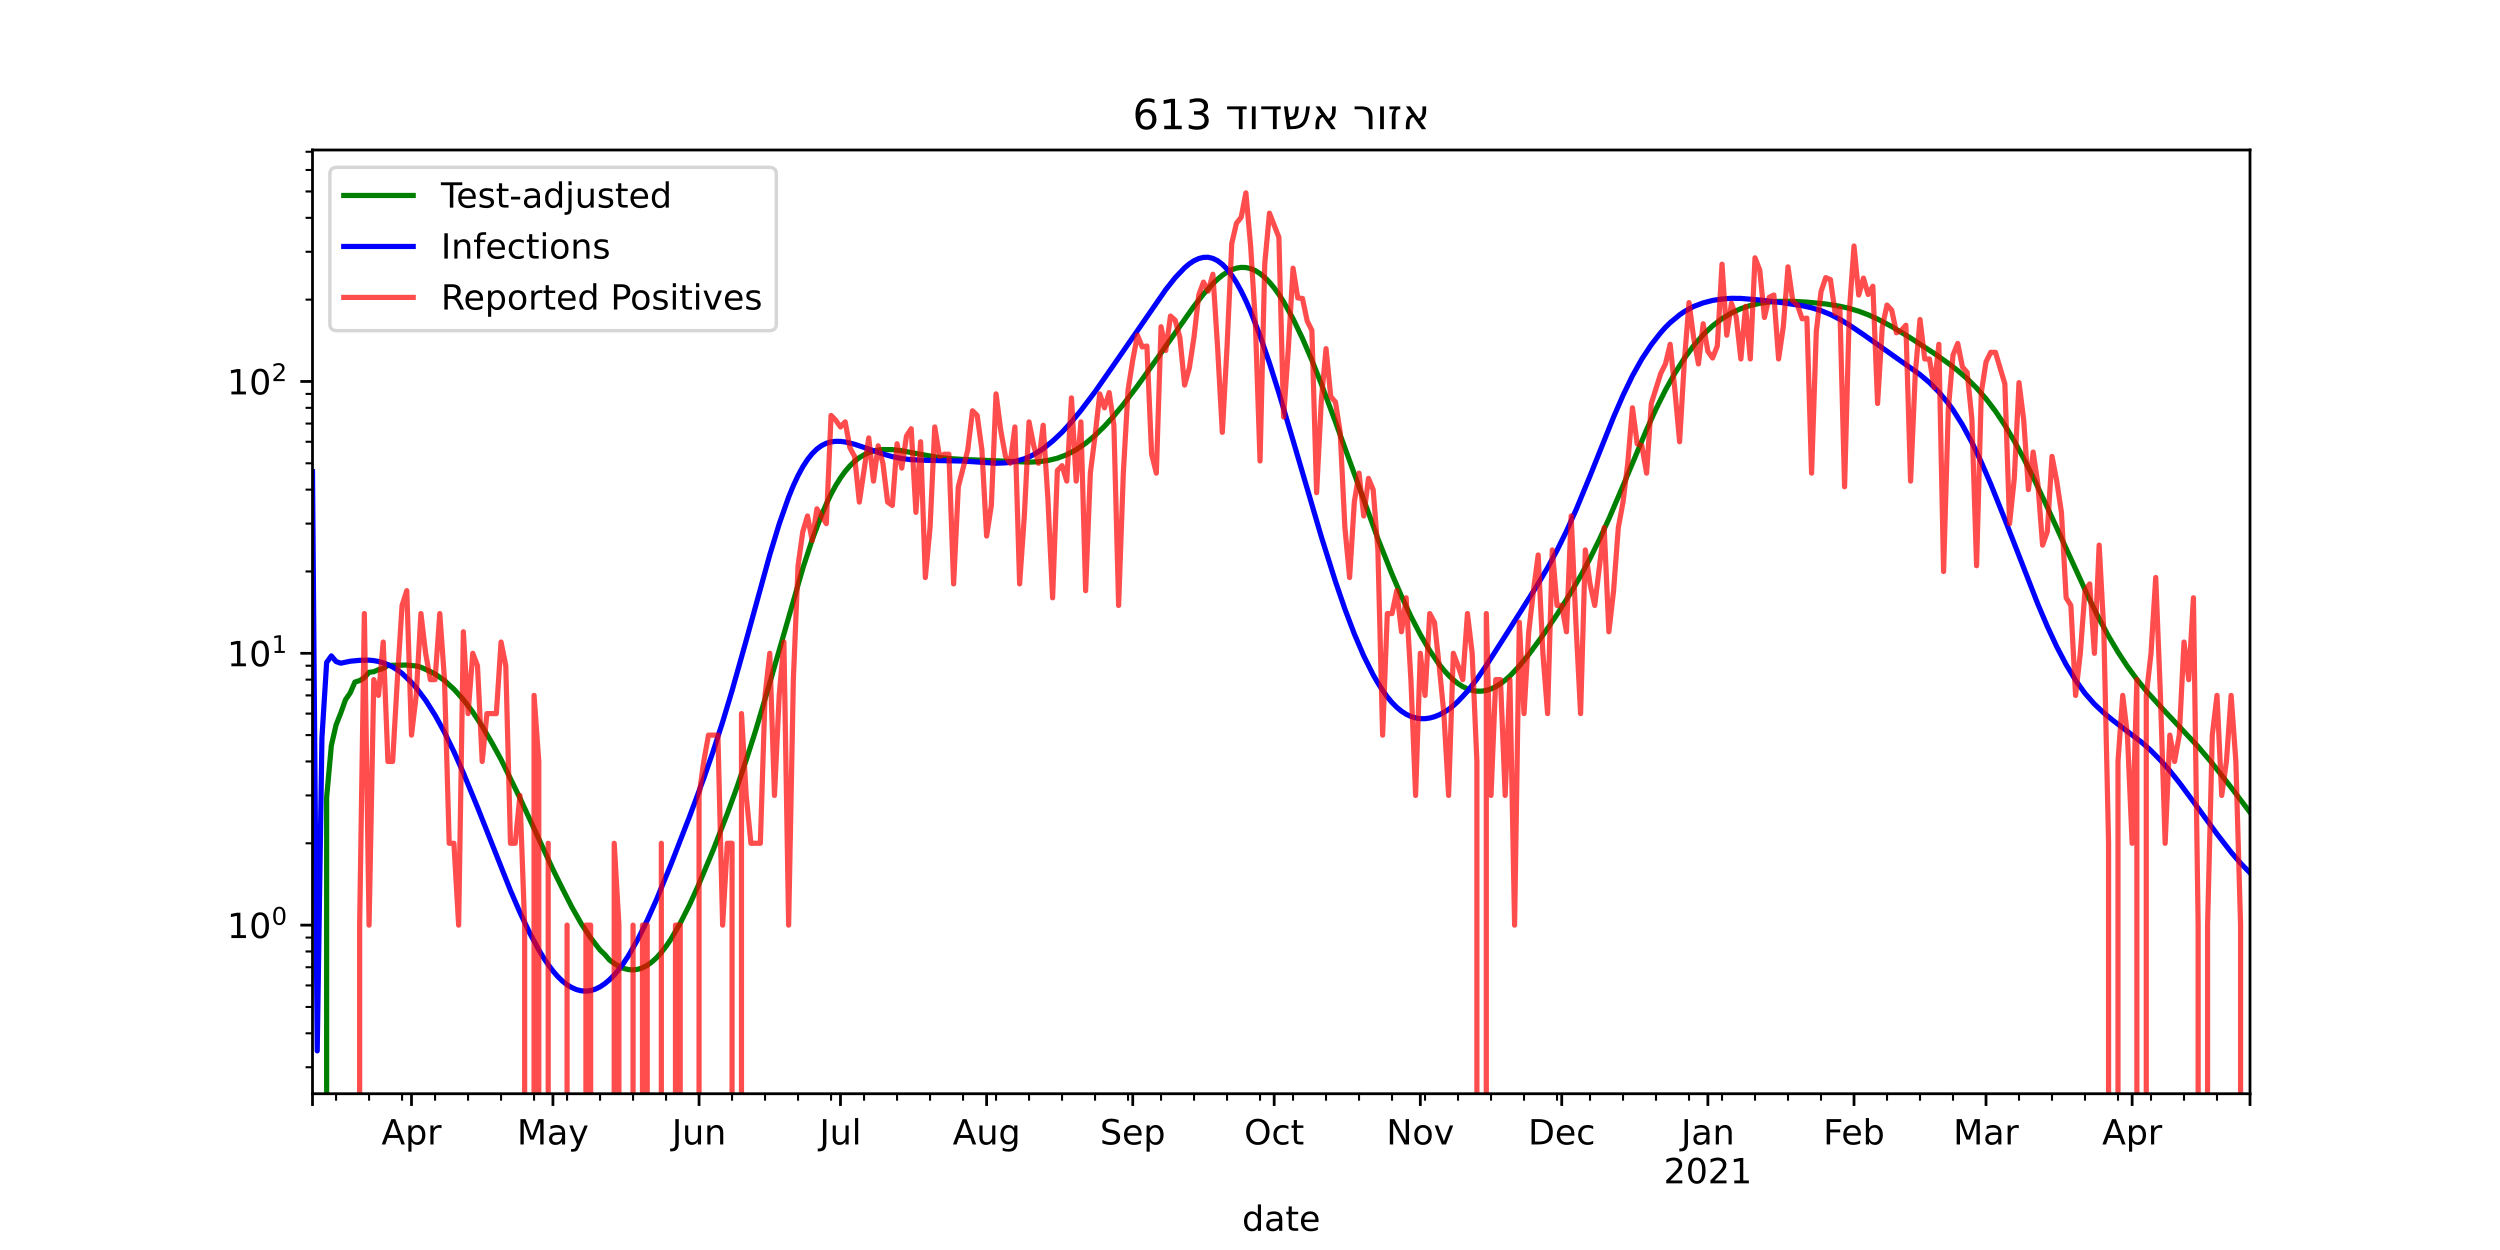 <?xml version="1.0" encoding="utf-8" standalone="no"?>
<!DOCTYPE svg PUBLIC "-//W3C//DTD SVG 1.1//EN"
  "http://www.w3.org/Graphics/SVG/1.1/DTD/svg11.dtd">
<!-- Created with matplotlib (https://matplotlib.org/) -->
<svg height="360pt" version="1.1" viewBox="0 0 720 360" width="720pt" xmlns="http://www.w3.org/2000/svg" xmlns:xlink="http://www.w3.org/1999/xlink">
 <defs>
  <style type="text/css">*{stroke-linecap:butt;stroke-linejoin:round;}</style>
 </defs>
 <g id="figure_1">
  <g id="patch_1">
   <path d="M 0 360 
L 720 360 
L 720 0 
L 0 0 
z
" style="fill:#ffffff;"/>
  </g>
  <g id="axes_1">
   <g id="patch_2">
    <path d="M 90 315 
L 648 315 
L 648 43.2 
L 90 43.2 
z
" style="fill:#ffffff;"/>
   </g>
   <g id="matplotlib.axis_1">
    <g id="xtick_1">
     <g id="line2d_1">
      <defs>
       <path d="M 0 0 
L 0 3.5 
" id="mca9e27d159" style="stroke:#000000;stroke-width:0.8;"/>
      </defs>
      <g>
       <use style="stroke:#000000;stroke-width:0.8;" x="90" xlink:href="#mca9e27d159" y="315"/>
      </g>
     </g>
    </g>
    <g id="xtick_2">
     <g id="line2d_2">
      <g>
       <use style="stroke:#000000;stroke-width:0.8;" x="118.511" xlink:href="#mca9e27d159" y="315"/>
      </g>
     </g>
     <g id="text_1">
      <!-- Apr -->
      <g transform="translate(109.861 329.598)scale(0.1 -0.1)">
       <defs>
        <path d="M 34.188 63.188 
L 20.797 26.906 
L 47.609 26.906 
z
M 28.609 72.906 
L 39.797 72.906 
L 67.578 0 
L 57.328 0 
L 50.688 18.703 
L 17.828 18.703 
L 11.188 0 
L 0.781 0 
z
" id="DejaVuSans-65"/>
        <path d="M 18.109 8.203 
L 18.109 -20.797 
L 9.078 -20.797 
L 9.078 54.688 
L 18.109 54.688 
L 18.109 46.391 
Q 20.953 51.266 25.266 53.625 
Q 29.594 56 35.594 56 
Q 45.562 56 51.781 48.094 
Q 58.016 40.188 58.016 27.297 
Q 58.016 14.406 51.781 6.484 
Q 45.562 -1.422 35.594 -1.422 
Q 29.594 -1.422 25.266 0.953 
Q 20.953 3.328 18.109 8.203 
z
M 48.688 27.297 
Q 48.688 37.203 44.609 42.844 
Q 40.531 48.484 33.406 48.484 
Q 26.266 48.484 22.188 42.844 
Q 18.109 37.203 18.109 27.297 
Q 18.109 17.391 22.188 11.75 
Q 26.266 6.109 33.406 6.109 
Q 40.531 6.109 44.609 11.75 
Q 48.688 17.391 48.688 27.297 
z
" id="DejaVuSans-112"/>
        <path d="M 41.109 46.297 
Q 39.594 47.172 37.812 47.578 
Q 36.031 48 33.891 48 
Q 26.266 48 22.188 43.047 
Q 18.109 38.094 18.109 28.812 
L 18.109 0 
L 9.078 0 
L 9.078 54.688 
L 18.109 54.688 
L 18.109 46.188 
Q 20.953 51.172 25.484 53.578 
Q 30.031 56 36.531 56 
Q 37.453 56 38.578 55.875 
Q 39.703 55.766 41.062 55.516 
z
" id="DejaVuSans-114"/>
       </defs>
       <use xlink:href="#DejaVuSans-65"/>
       <use x="68.408" xlink:href="#DejaVuSans-112"/>
       <use x="131.885" xlink:href="#DejaVuSans-114"/>
      </g>
     </g>
    </g>
    <g id="xtick_3">
     <g id="line2d_3">
      <g>
       <use style="stroke:#000000;stroke-width:0.8;" x="159.241" xlink:href="#mca9e27d159" y="315"/>
      </g>
     </g>
     <g id="text_2">
      <!-- May -->
      <g transform="translate(148.903 329.598)scale(0.1 -0.1)">
       <defs>
        <path d="M 9.812 72.906 
L 24.516 72.906 
L 43.109 23.297 
L 61.812 72.906 
L 76.516 72.906 
L 76.516 0 
L 66.891 0 
L 66.891 64.016 
L 48.094 14.016 
L 38.188 14.016 
L 19.391 64.016 
L 19.391 0 
L 9.812 0 
z
" id="DejaVuSans-77"/>
        <path d="M 34.281 27.484 
Q 23.391 27.484 19.188 25 
Q 14.984 22.516 14.984 16.5 
Q 14.984 11.719 18.141 8.906 
Q 21.297 6.109 26.703 6.109 
Q 34.188 6.109 38.703 11.406 
Q 43.219 16.703 43.219 25.484 
L 43.219 27.484 
z
M 52.203 31.203 
L 52.203 0 
L 43.219 0 
L 43.219 8.297 
Q 40.141 3.328 35.547 0.953 
Q 30.953 -1.422 24.312 -1.422 
Q 15.922 -1.422 10.953 3.297 
Q 6 8.016 6 15.922 
Q 6 25.141 12.172 29.828 
Q 18.359 34.516 30.609 34.516 
L 43.219 34.516 
L 43.219 35.406 
Q 43.219 41.609 39.141 45 
Q 35.062 48.391 27.688 48.391 
Q 23 48.391 18.547 47.266 
Q 14.109 46.141 10.016 43.891 
L 10.016 52.203 
Q 14.938 54.109 19.578 55.047 
Q 24.219 56 28.609 56 
Q 40.484 56 46.344 49.844 
Q 52.203 43.703 52.203 31.203 
z
" id="DejaVuSans-97"/>
        <path d="M 32.172 -5.078 
Q 28.375 -14.844 24.75 -17.812 
Q 21.141 -20.797 15.094 -20.797 
L 7.906 -20.797 
L 7.906 -13.281 
L 13.188 -13.281 
Q 16.891 -13.281 18.938 -11.516 
Q 21 -9.766 23.484 -3.219 
L 25.094 0.875 
L 2.984 54.688 
L 12.5 54.688 
L 29.594 11.922 
L 46.688 54.688 
L 56.203 54.688 
z
" id="DejaVuSans-121"/>
       </defs>
       <use xlink:href="#DejaVuSans-77"/>
       <use x="86.279" xlink:href="#DejaVuSans-97"/>
       <use x="147.559" xlink:href="#DejaVuSans-121"/>
      </g>
     </g>
    </g>
    <g id="xtick_4">
     <g id="line2d_4">
      <g>
       <use style="stroke:#000000;stroke-width:0.8;" x="201.328" xlink:href="#mca9e27d159" y="315"/>
      </g>
     </g>
     <g id="text_3">
      <!-- Jun -->
      <g transform="translate(193.516 329.598)scale(0.1 -0.1)">
       <defs>
        <path d="M 9.812 72.906 
L 19.672 72.906 
L 19.672 5.078 
Q 19.672 -8.109 14.672 -14.062 
Q 9.672 -20.016 -1.422 -20.016 
L -5.172 -20.016 
L -5.172 -11.719 
L -2.094 -11.719 
Q 4.438 -11.719 7.125 -8.047 
Q 9.812 -4.391 9.812 5.078 
z
" id="DejaVuSans-74"/>
        <path d="M 8.5 21.578 
L 8.5 54.688 
L 17.484 54.688 
L 17.484 21.922 
Q 17.484 14.156 20.5 10.266 
Q 23.531 6.391 29.594 6.391 
Q 36.859 6.391 41.078 11.031 
Q 45.312 15.672 45.312 23.688 
L 45.312 54.688 
L 54.297 54.688 
L 54.297 0 
L 45.312 0 
L 45.312 8.406 
Q 42.047 3.422 37.719 1 
Q 33.406 -1.422 27.688 -1.422 
Q 18.266 -1.422 13.375 4.438 
Q 8.5 10.297 8.5 21.578 
z
M 31.109 56 
z
" id="DejaVuSans-117"/>
        <path d="M 54.891 33.016 
L 54.891 0 
L 45.906 0 
L 45.906 32.719 
Q 45.906 40.484 42.875 44.328 
Q 39.844 48.188 33.797 48.188 
Q 26.516 48.188 22.312 43.547 
Q 18.109 38.922 18.109 30.906 
L 18.109 0 
L 9.078 0 
L 9.078 54.688 
L 18.109 54.688 
L 18.109 46.188 
Q 21.344 51.125 25.703 53.562 
Q 30.078 56 35.797 56 
Q 45.219 56 50.047 50.172 
Q 54.891 44.344 54.891 33.016 
z
" id="DejaVuSans-110"/>
       </defs>
       <use xlink:href="#DejaVuSans-74"/>
       <use x="29.492" xlink:href="#DejaVuSans-117"/>
       <use x="92.871" xlink:href="#DejaVuSans-110"/>
      </g>
     </g>
    </g>
    <g id="xtick_5">
     <g id="line2d_5">
      <g>
       <use style="stroke:#000000;stroke-width:0.8;" x="242.058" xlink:href="#mca9e27d159" y="315"/>
      </g>
     </g>
     <g id="text_4">
      <!-- Jul -->
      <g transform="translate(236.026 329.598)scale(0.1 -0.1)">
       <defs>
        <path d="M 9.422 75.984 
L 18.406 75.984 
L 18.406 0 
L 9.422 0 
z
" id="DejaVuSans-108"/>
       </defs>
       <use xlink:href="#DejaVuSans-74"/>
       <use x="29.492" xlink:href="#DejaVuSans-117"/>
       <use x="92.871" xlink:href="#DejaVuSans-108"/>
      </g>
     </g>
    </g>
    <g id="xtick_6">
     <g id="line2d_6">
      <g>
       <use style="stroke:#000000;stroke-width:0.8;" x="284.146" xlink:href="#mca9e27d159" y="315"/>
      </g>
     </g>
     <g id="text_5">
      <!-- Aug -->
      <g transform="translate(274.383 329.598)scale(0.1 -0.1)">
       <defs>
        <path d="M 45.406 27.984 
Q 45.406 37.75 41.375 43.109 
Q 37.359 48.484 30.078 48.484 
Q 22.859 48.484 18.828 43.109 
Q 14.797 37.75 14.797 27.984 
Q 14.797 18.266 18.828 12.891 
Q 22.859 7.516 30.078 7.516 
Q 37.359 7.516 41.375 12.891 
Q 45.406 18.266 45.406 27.984 
z
M 54.391 6.781 
Q 54.391 -7.172 48.188 -13.984 
Q 42 -20.797 29.203 -20.797 
Q 24.469 -20.797 20.266 -20.094 
Q 16.062 -19.391 12.109 -17.922 
L 12.109 -9.188 
Q 16.062 -11.328 19.922 -12.344 
Q 23.781 -13.375 27.781 -13.375 
Q 36.625 -13.375 41.016 -8.766 
Q 45.406 -4.156 45.406 5.172 
L 45.406 9.625 
Q 42.625 4.781 38.281 2.391 
Q 33.938 0 27.875 0 
Q 17.828 0 11.672 7.656 
Q 5.516 15.328 5.516 27.984 
Q 5.516 40.672 11.672 48.328 
Q 17.828 56 27.875 56 
Q 33.938 56 38.281 53.609 
Q 42.625 51.219 45.406 46.391 
L 45.406 54.688 
L 54.391 54.688 
z
" id="DejaVuSans-103"/>
       </defs>
       <use xlink:href="#DejaVuSans-65"/>
       <use x="68.408" xlink:href="#DejaVuSans-117"/>
       <use x="131.787" xlink:href="#DejaVuSans-103"/>
      </g>
     </g>
    </g>
    <g id="xtick_7">
     <g id="line2d_7">
      <g>
       <use style="stroke:#000000;stroke-width:0.8;" x="326.234" xlink:href="#mca9e27d159" y="315"/>
      </g>
     </g>
     <g id="text_6">
      <!-- Sep -->
      <g transform="translate(316.809 329.598)scale(0.1 -0.1)">
       <defs>
        <path d="M 53.516 70.516 
L 53.516 60.891 
Q 47.906 63.578 42.922 64.891 
Q 37.938 66.219 33.297 66.219 
Q 25.25 66.219 20.875 63.094 
Q 16.5 59.969 16.5 54.203 
Q 16.5 49.359 19.406 46.891 
Q 22.312 44.438 30.422 42.922 
L 36.375 41.703 
Q 47.406 39.594 52.656 34.297 
Q 57.906 29 57.906 20.125 
Q 57.906 9.516 50.797 4.047 
Q 43.703 -1.422 29.984 -1.422 
Q 24.812 -1.422 18.969 -0.25 
Q 13.141 0.922 6.891 3.219 
L 6.891 13.375 
Q 12.891 10.016 18.656 8.297 
Q 24.422 6.594 29.984 6.594 
Q 38.422 6.594 43.016 9.906 
Q 47.609 13.234 47.609 19.391 
Q 47.609 24.75 44.312 27.781 
Q 41.016 30.812 33.5 32.328 
L 27.484 33.5 
Q 16.453 35.688 11.516 40.375 
Q 6.594 45.062 6.594 53.422 
Q 6.594 63.094 13.406 68.656 
Q 20.219 74.219 32.172 74.219 
Q 37.312 74.219 42.625 73.281 
Q 47.953 72.359 53.516 70.516 
z
" id="DejaVuSans-83"/>
        <path d="M 56.203 29.594 
L 56.203 25.203 
L 14.891 25.203 
Q 15.484 15.922 20.484 11.062 
Q 25.484 6.203 34.422 6.203 
Q 39.594 6.203 44.453 7.469 
Q 49.312 8.734 54.109 11.281 
L 54.109 2.781 
Q 49.266 0.734 44.188 -0.344 
Q 39.109 -1.422 33.891 -1.422 
Q 20.797 -1.422 13.156 6.188 
Q 5.516 13.812 5.516 26.812 
Q 5.516 40.234 12.766 48.109 
Q 20.016 56 32.328 56 
Q 43.359 56 49.781 48.891 
Q 56.203 41.797 56.203 29.594 
z
M 47.219 32.234 
Q 47.125 39.594 43.094 43.984 
Q 39.062 48.391 32.422 48.391 
Q 24.906 48.391 20.391 44.141 
Q 15.875 39.891 15.188 32.172 
z
" id="DejaVuSans-101"/>
       </defs>
       <use xlink:href="#DejaVuSans-83"/>
       <use x="63.477" xlink:href="#DejaVuSans-101"/>
       <use x="125" xlink:href="#DejaVuSans-112"/>
      </g>
     </g>
    </g>
    <g id="xtick_8">
     <g id="line2d_8">
      <g>
       <use style="stroke:#000000;stroke-width:0.8;" x="366.964" xlink:href="#mca9e27d159" y="315"/>
      </g>
     </g>
     <g id="text_7">
      <!-- Oct -->
      <g transform="translate(358.318 329.598)scale(0.1 -0.1)">
       <defs>
        <path d="M 39.406 66.219 
Q 28.656 66.219 22.328 58.203 
Q 16.016 50.203 16.016 36.375 
Q 16.016 22.609 22.328 14.594 
Q 28.656 6.594 39.406 6.594 
Q 50.141 6.594 56.422 14.594 
Q 62.703 22.609 62.703 36.375 
Q 62.703 50.203 56.422 58.203 
Q 50.141 66.219 39.406 66.219 
z
M 39.406 74.219 
Q 54.734 74.219 63.906 63.938 
Q 73.094 53.656 73.094 36.375 
Q 73.094 19.141 63.906 8.859 
Q 54.734 -1.422 39.406 -1.422 
Q 24.031 -1.422 14.812 8.828 
Q 5.609 19.094 5.609 36.375 
Q 5.609 53.656 14.812 63.938 
Q 24.031 74.219 39.406 74.219 
z
" id="DejaVuSans-79"/>
        <path d="M 48.781 52.594 
L 48.781 44.188 
Q 44.969 46.297 41.141 47.344 
Q 37.312 48.391 33.406 48.391 
Q 24.656 48.391 19.812 42.844 
Q 14.984 37.312 14.984 27.297 
Q 14.984 17.281 19.812 11.734 
Q 24.656 6.203 33.406 6.203 
Q 37.312 6.203 41.141 7.25 
Q 44.969 8.297 48.781 10.406 
L 48.781 2.094 
Q 45.016 0.344 40.984 -0.531 
Q 36.969 -1.422 32.422 -1.422 
Q 20.062 -1.422 12.781 6.344 
Q 5.516 14.109 5.516 27.297 
Q 5.516 40.672 12.859 48.328 
Q 20.219 56 33.016 56 
Q 37.156 56 41.109 55.141 
Q 45.062 54.297 48.781 52.594 
z
" id="DejaVuSans-99"/>
        <path d="M 18.312 70.219 
L 18.312 54.688 
L 36.812 54.688 
L 36.812 47.703 
L 18.312 47.703 
L 18.312 18.016 
Q 18.312 11.328 20.141 9.422 
Q 21.969 7.516 27.594 7.516 
L 36.812 7.516 
L 36.812 0 
L 27.594 0 
Q 17.188 0 13.234 3.875 
Q 9.281 7.766 9.281 18.016 
L 9.281 47.703 
L 2.688 47.703 
L 2.688 54.688 
L 9.281 54.688 
L 9.281 70.219 
z
" id="DejaVuSans-116"/>
       </defs>
       <use xlink:href="#DejaVuSans-79"/>
       <use x="78.711" xlink:href="#DejaVuSans-99"/>
       <use x="133.691" xlink:href="#DejaVuSans-116"/>
      </g>
     </g>
    </g>
    <g id="xtick_9">
     <g id="line2d_9">
      <g>
       <use style="stroke:#000000;stroke-width:0.8;" x="409.051" xlink:href="#mca9e27d159" y="315"/>
      </g>
     </g>
     <g id="text_8">
      <!-- Nov -->
      <g transform="translate(399.292 329.598)scale(0.1 -0.1)">
       <defs>
        <path d="M 9.812 72.906 
L 23.094 72.906 
L 55.422 11.922 
L 55.422 72.906 
L 64.984 72.906 
L 64.984 0 
L 51.703 0 
L 19.391 60.984 
L 19.391 0 
L 9.812 0 
z
" id="DejaVuSans-78"/>
        <path d="M 30.609 48.391 
Q 23.391 48.391 19.188 42.75 
Q 14.984 37.109 14.984 27.297 
Q 14.984 17.484 19.156 11.844 
Q 23.344 6.203 30.609 6.203 
Q 37.797 6.203 41.984 11.859 
Q 46.188 17.531 46.188 27.297 
Q 46.188 37.016 41.984 42.703 
Q 37.797 48.391 30.609 48.391 
z
M 30.609 56 
Q 42.328 56 49.016 48.375 
Q 55.719 40.766 55.719 27.297 
Q 55.719 13.875 49.016 6.219 
Q 42.328 -1.422 30.609 -1.422 
Q 18.844 -1.422 12.172 6.219 
Q 5.516 13.875 5.516 27.297 
Q 5.516 40.766 12.172 48.375 
Q 18.844 56 30.609 56 
z
" id="DejaVuSans-111"/>
        <path d="M 2.984 54.688 
L 12.5 54.688 
L 29.594 8.797 
L 46.688 54.688 
L 56.203 54.688 
L 35.688 0 
L 23.484 0 
z
" id="DejaVuSans-118"/>
       </defs>
       <use xlink:href="#DejaVuSans-78"/>
       <use x="74.805" xlink:href="#DejaVuSans-111"/>
       <use x="135.986" xlink:href="#DejaVuSans-118"/>
      </g>
     </g>
    </g>
    <g id="xtick_10">
     <g id="line2d_10">
      <g>
       <use style="stroke:#000000;stroke-width:0.8;" x="449.781" xlink:href="#mca9e27d159" y="315"/>
      </g>
     </g>
     <g id="text_9">
      <!-- Dec -->
      <g transform="translate(440.105 329.598)scale(0.1 -0.1)">
       <defs>
        <path d="M 19.672 64.797 
L 19.672 8.109 
L 31.594 8.109 
Q 46.688 8.109 53.688 14.938 
Q 60.688 21.781 60.688 36.531 
Q 60.688 51.172 53.688 57.984 
Q 46.688 64.797 31.594 64.797 
z
M 9.812 72.906 
L 30.078 72.906 
Q 51.266 72.906 61.172 64.094 
Q 71.094 55.281 71.094 36.531 
Q 71.094 17.672 61.125 8.828 
Q 51.172 0 30.078 0 
L 9.812 0 
z
" id="DejaVuSans-68"/>
       </defs>
       <use xlink:href="#DejaVuSans-68"/>
       <use x="77.002" xlink:href="#DejaVuSans-101"/>
       <use x="138.525" xlink:href="#DejaVuSans-99"/>
      </g>
     </g>
    </g>
    <g id="xtick_11">
     <g id="line2d_11">
      <g>
       <use style="stroke:#000000;stroke-width:0.8;" x="491.869" xlink:href="#mca9e27d159" y="315"/>
      </g>
     </g>
     <g id="text_10">
      <!-- Jan -->
      <g transform="translate(484.161 329.598)scale(0.1 -0.1)">
       <use xlink:href="#DejaVuSans-74"/>
       <use x="29.492" xlink:href="#DejaVuSans-97"/>
       <use x="90.771" xlink:href="#DejaVuSans-110"/>
      </g>
      <!-- 2021 -->
      <g transform="translate(479.144 340.796)scale(0.1 -0.1)">
       <defs>
        <path d="M 19.188 8.297 
L 53.609 8.297 
L 53.609 0 
L 7.328 0 
L 7.328 8.297 
Q 12.938 14.109 22.625 23.891 
Q 32.328 33.688 34.812 36.531 
Q 39.547 41.844 41.422 45.531 
Q 43.312 49.219 43.312 52.781 
Q 43.312 58.594 39.234 62.25 
Q 35.156 65.922 28.609 65.922 
Q 23.969 65.922 18.812 64.312 
Q 13.672 62.703 7.812 59.422 
L 7.812 69.391 
Q 13.766 71.781 18.938 73 
Q 24.125 74.219 28.422 74.219 
Q 39.75 74.219 46.484 68.547 
Q 53.219 62.891 53.219 53.422 
Q 53.219 48.922 51.531 44.891 
Q 49.859 40.875 45.406 35.406 
Q 44.188 33.984 37.641 27.219 
Q 31.109 20.453 19.188 8.297 
z
" id="DejaVuSans-50"/>
        <path d="M 31.781 66.406 
Q 24.172 66.406 20.328 58.906 
Q 16.5 51.422 16.5 36.375 
Q 16.5 21.391 20.328 13.891 
Q 24.172 6.391 31.781 6.391 
Q 39.453 6.391 43.281 13.891 
Q 47.125 21.391 47.125 36.375 
Q 47.125 51.422 43.281 58.906 
Q 39.453 66.406 31.781 66.406 
z
M 31.781 74.219 
Q 44.047 74.219 50.516 64.516 
Q 56.984 54.828 56.984 36.375 
Q 56.984 17.969 50.516 8.266 
Q 44.047 -1.422 31.781 -1.422 
Q 19.531 -1.422 13.062 8.266 
Q 6.594 17.969 6.594 36.375 
Q 6.594 54.828 13.062 64.516 
Q 19.531 74.219 31.781 74.219 
z
" id="DejaVuSans-48"/>
        <path d="M 12.406 8.297 
L 28.516 8.297 
L 28.516 63.922 
L 10.984 60.406 
L 10.984 69.391 
L 28.422 72.906 
L 38.281 72.906 
L 38.281 8.297 
L 54.391 8.297 
L 54.391 0 
L 12.406 0 
z
" id="DejaVuSans-49"/>
       </defs>
       <use xlink:href="#DejaVuSans-50"/>
       <use x="63.623" xlink:href="#DejaVuSans-48"/>
       <use x="127.246" xlink:href="#DejaVuSans-50"/>
       <use x="190.869" xlink:href="#DejaVuSans-49"/>
      </g>
     </g>
    </g>
    <g id="xtick_12">
     <g id="line2d_12">
      <g>
       <use style="stroke:#000000;stroke-width:0.8;" x="533.956" xlink:href="#mca9e27d159" y="315"/>
      </g>
     </g>
     <g id="text_11">
      <!-- Feb -->
      <g transform="translate(525.105 329.598)scale(0.1 -0.1)">
       <defs>
        <path d="M 9.812 72.906 
L 51.703 72.906 
L 51.703 64.594 
L 19.672 64.594 
L 19.672 43.109 
L 48.578 43.109 
L 48.578 34.812 
L 19.672 34.812 
L 19.672 0 
L 9.812 0 
z
" id="DejaVuSans-70"/>
        <path d="M 48.688 27.297 
Q 48.688 37.203 44.609 42.844 
Q 40.531 48.484 33.406 48.484 
Q 26.266 48.484 22.188 42.844 
Q 18.109 37.203 18.109 27.297 
Q 18.109 17.391 22.188 11.75 
Q 26.266 6.109 33.406 6.109 
Q 40.531 6.109 44.609 11.75 
Q 48.688 17.391 48.688 27.297 
z
M 18.109 46.391 
Q 20.953 51.266 25.266 53.625 
Q 29.594 56 35.594 56 
Q 45.562 56 51.781 48.094 
Q 58.016 40.188 58.016 27.297 
Q 58.016 14.406 51.781 6.484 
Q 45.562 -1.422 35.594 -1.422 
Q 29.594 -1.422 25.266 0.953 
Q 20.953 3.328 18.109 8.203 
L 18.109 0 
L 9.078 0 
L 9.078 75.984 
L 18.109 75.984 
z
" id="DejaVuSans-98"/>
       </defs>
       <use xlink:href="#DejaVuSans-70"/>
       <use x="52.02" xlink:href="#DejaVuSans-101"/>
       <use x="113.543" xlink:href="#DejaVuSans-98"/>
      </g>
     </g>
    </g>
    <g id="xtick_13">
     <g id="line2d_13">
      <g>
       <use style="stroke:#000000;stroke-width:0.8;" x="571.971" xlink:href="#mca9e27d159" y="315"/>
      </g>
     </g>
     <g id="text_12">
      <!-- Mar -->
      <g transform="translate(562.537 329.598)scale(0.1 -0.1)">
       <use xlink:href="#DejaVuSans-77"/>
       <use x="86.279" xlink:href="#DejaVuSans-97"/>
       <use x="147.559" xlink:href="#DejaVuSans-114"/>
      </g>
     </g>
    </g>
    <g id="xtick_14">
     <g id="line2d_14">
      <g>
       <use style="stroke:#000000;stroke-width:0.8;" x="614.058" xlink:href="#mca9e27d159" y="315"/>
      </g>
     </g>
     <g id="text_13">
      <!-- Apr -->
      <g transform="translate(605.408 329.598)scale(0.1 -0.1)">
       <use xlink:href="#DejaVuSans-65"/>
       <use x="68.408" xlink:href="#DejaVuSans-112"/>
       <use x="131.885" xlink:href="#DejaVuSans-114"/>
      </g>
     </g>
    </g>
    <g id="xtick_15">
     <g id="line2d_15">
      <g>
       <use style="stroke:#000000;stroke-width:0.8;" x="648" xlink:href="#mca9e27d159" y="315"/>
      </g>
     </g>
    </g>
    <g id="xtick_16">
     <g id="line2d_16">
      <defs>
       <path d="M 0 0 
L 0 2 
" id="m1da4cfe527" style="stroke:#000000;stroke-width:0.6;"/>
      </defs>
      <g>
       <use style="stroke:#000000;stroke-width:0.6;" x="96.788" xlink:href="#m1da4cfe527" y="315"/>
      </g>
     </g>
    </g>
    <g id="xtick_17">
     <g id="line2d_17">
      <g>
       <use style="stroke:#000000;stroke-width:0.6;" x="106.292" xlink:href="#m1da4cfe527" y="315"/>
      </g>
     </g>
    </g>
    <g id="xtick_18">
     <g id="line2d_18">
      <g>
       <use style="stroke:#000000;stroke-width:0.6;" x="115.796" xlink:href="#m1da4cfe527" y="315"/>
      </g>
     </g>
    </g>
    <g id="xtick_19">
     <g id="line2d_19">
      <g>
       <use style="stroke:#000000;stroke-width:0.6;" x="125.299" xlink:href="#m1da4cfe527" y="315"/>
      </g>
     </g>
    </g>
    <g id="xtick_20">
     <g id="line2d_20">
      <g>
       <use style="stroke:#000000;stroke-width:0.6;" x="134.803" xlink:href="#m1da4cfe527" y="315"/>
      </g>
     </g>
    </g>
    <g id="xtick_21">
     <g id="line2d_21">
      <g>
       <use style="stroke:#000000;stroke-width:0.6;" x="144.307" xlink:href="#m1da4cfe527" y="315"/>
      </g>
     </g>
    </g>
    <g id="xtick_22">
     <g id="line2d_22">
      <g>
       <use style="stroke:#000000;stroke-width:0.6;" x="153.81" xlink:href="#m1da4cfe527" y="315"/>
      </g>
     </g>
    </g>
    <g id="xtick_23">
     <g id="line2d_23">
      <g>
       <use style="stroke:#000000;stroke-width:0.6;" x="163.314" xlink:href="#m1da4cfe527" y="315"/>
      </g>
     </g>
    </g>
    <g id="xtick_24">
     <g id="line2d_24">
      <g>
       <use style="stroke:#000000;stroke-width:0.6;" x="172.818" xlink:href="#m1da4cfe527" y="315"/>
      </g>
     </g>
    </g>
    <g id="xtick_25">
     <g id="line2d_25">
      <g>
       <use style="stroke:#000000;stroke-width:0.6;" x="182.321" xlink:href="#m1da4cfe527" y="315"/>
      </g>
     </g>
    </g>
    <g id="xtick_26">
     <g id="line2d_26">
      <g>
       <use style="stroke:#000000;stroke-width:0.6;" x="191.825" xlink:href="#m1da4cfe527" y="315"/>
      </g>
     </g>
    </g>
    <g id="xtick_27">
     <g id="line2d_27">
      <g>
       <use style="stroke:#000000;stroke-width:0.6;" x="210.832" xlink:href="#m1da4cfe527" y="315"/>
      </g>
     </g>
    </g>
    <g id="xtick_28">
     <g id="line2d_28">
      <g>
       <use style="stroke:#000000;stroke-width:0.6;" x="220.336" xlink:href="#m1da4cfe527" y="315"/>
      </g>
     </g>
    </g>
    <g id="xtick_29">
     <g id="line2d_29">
      <g>
       <use style="stroke:#000000;stroke-width:0.6;" x="229.839" xlink:href="#m1da4cfe527" y="315"/>
      </g>
     </g>
    </g>
    <g id="xtick_30">
     <g id="line2d_30">
      <g>
       <use style="stroke:#000000;stroke-width:0.6;" x="239.343" xlink:href="#m1da4cfe527" y="315"/>
      </g>
     </g>
    </g>
    <g id="xtick_31">
     <g id="line2d_31">
      <g>
       <use style="stroke:#000000;stroke-width:0.6;" x="248.847" xlink:href="#m1da4cfe527" y="315"/>
      </g>
     </g>
    </g>
    <g id="xtick_32">
     <g id="line2d_32">
      <g>
       <use style="stroke:#000000;stroke-width:0.6;" x="258.35" xlink:href="#m1da4cfe527" y="315"/>
      </g>
     </g>
    </g>
    <g id="xtick_33">
     <g id="line2d_33">
      <g>
       <use style="stroke:#000000;stroke-width:0.6;" x="267.854" xlink:href="#m1da4cfe527" y="315"/>
      </g>
     </g>
    </g>
    <g id="xtick_34">
     <g id="line2d_34">
      <g>
       <use style="stroke:#000000;stroke-width:0.6;" x="277.358" xlink:href="#m1da4cfe527" y="315"/>
      </g>
     </g>
    </g>
    <g id="xtick_35">
     <g id="line2d_35">
      <g>
       <use style="stroke:#000000;stroke-width:0.6;" x="286.861" xlink:href="#m1da4cfe527" y="315"/>
      </g>
     </g>
    </g>
    <g id="xtick_36">
     <g id="line2d_36">
      <g>
       <use style="stroke:#000000;stroke-width:0.6;" x="296.365" xlink:href="#m1da4cfe527" y="315"/>
      </g>
     </g>
    </g>
    <g id="xtick_37">
     <g id="line2d_37">
      <g>
       <use style="stroke:#000000;stroke-width:0.6;" x="305.869" xlink:href="#m1da4cfe527" y="315"/>
      </g>
     </g>
    </g>
    <g id="xtick_38">
     <g id="line2d_38">
      <g>
       <use style="stroke:#000000;stroke-width:0.6;" x="315.372" xlink:href="#m1da4cfe527" y="315"/>
      </g>
     </g>
    </g>
    <g id="xtick_39">
     <g id="line2d_39">
      <g>
       <use style="stroke:#000000;stroke-width:0.6;" x="324.876" xlink:href="#m1da4cfe527" y="315"/>
      </g>
     </g>
    </g>
    <g id="xtick_40">
     <g id="line2d_40">
      <g>
       <use style="stroke:#000000;stroke-width:0.6;" x="334.38" xlink:href="#m1da4cfe527" y="315"/>
      </g>
     </g>
    </g>
    <g id="xtick_41">
     <g id="line2d_41">
      <g>
       <use style="stroke:#000000;stroke-width:0.6;" x="343.883" xlink:href="#m1da4cfe527" y="315"/>
      </g>
     </g>
    </g>
    <g id="xtick_42">
     <g id="line2d_42">
      <g>
       <use style="stroke:#000000;stroke-width:0.6;" x="353.387" xlink:href="#m1da4cfe527" y="315"/>
      </g>
     </g>
    </g>
    <g id="xtick_43">
     <g id="line2d_43">
      <g>
       <use style="stroke:#000000;stroke-width:0.6;" x="362.891" xlink:href="#m1da4cfe527" y="315"/>
      </g>
     </g>
    </g>
    <g id="xtick_44">
     <g id="line2d_44">
      <g>
       <use style="stroke:#000000;stroke-width:0.6;" x="372.394" xlink:href="#m1da4cfe527" y="315"/>
      </g>
     </g>
    </g>
    <g id="xtick_45">
     <g id="line2d_45">
      <g>
       <use style="stroke:#000000;stroke-width:0.6;" x="381.898" xlink:href="#m1da4cfe527" y="315"/>
      </g>
     </g>
    </g>
    <g id="xtick_46">
     <g id="line2d_46">
      <g>
       <use style="stroke:#000000;stroke-width:0.6;" x="391.401" xlink:href="#m1da4cfe527" y="315"/>
      </g>
     </g>
    </g>
    <g id="xtick_47">
     <g id="line2d_47">
      <g>
       <use style="stroke:#000000;stroke-width:0.6;" x="400.905" xlink:href="#m1da4cfe527" y="315"/>
      </g>
     </g>
    </g>
    <g id="xtick_48">
     <g id="line2d_48">
      <g>
       <use style="stroke:#000000;stroke-width:0.6;" x="410.409" xlink:href="#m1da4cfe527" y="315"/>
      </g>
     </g>
    </g>
    <g id="xtick_49">
     <g id="line2d_49">
      <g>
       <use style="stroke:#000000;stroke-width:0.6;" x="419.912" xlink:href="#m1da4cfe527" y="315"/>
      </g>
     </g>
    </g>
    <g id="xtick_50">
     <g id="line2d_50">
      <g>
       <use style="stroke:#000000;stroke-width:0.6;" x="429.416" xlink:href="#m1da4cfe527" y="315"/>
      </g>
     </g>
    </g>
    <g id="xtick_51">
     <g id="line2d_51">
      <g>
       <use style="stroke:#000000;stroke-width:0.6;" x="438.92" xlink:href="#m1da4cfe527" y="315"/>
      </g>
     </g>
    </g>
    <g id="xtick_52">
     <g id="line2d_52">
      <g>
       <use style="stroke:#000000;stroke-width:0.6;" x="448.423" xlink:href="#m1da4cfe527" y="315"/>
      </g>
     </g>
    </g>
    <g id="xtick_53">
     <g id="line2d_53">
      <g>
       <use style="stroke:#000000;stroke-width:0.6;" x="457.927" xlink:href="#m1da4cfe527" y="315"/>
      </g>
     </g>
    </g>
    <g id="xtick_54">
     <g id="line2d_54">
      <g>
       <use style="stroke:#000000;stroke-width:0.6;" x="467.431" xlink:href="#m1da4cfe527" y="315"/>
      </g>
     </g>
    </g>
    <g id="xtick_55">
     <g id="line2d_55">
      <g>
       <use style="stroke:#000000;stroke-width:0.6;" x="476.934" xlink:href="#m1da4cfe527" y="315"/>
      </g>
     </g>
    </g>
    <g id="xtick_56">
     <g id="line2d_56">
      <g>
       <use style="stroke:#000000;stroke-width:0.6;" x="486.438" xlink:href="#m1da4cfe527" y="315"/>
      </g>
     </g>
    </g>
    <g id="xtick_57">
     <g id="line2d_57">
      <g>
       <use style="stroke:#000000;stroke-width:0.6;" x="495.942" xlink:href="#m1da4cfe527" y="315"/>
      </g>
     </g>
    </g>
    <g id="xtick_58">
     <g id="line2d_58">
      <g>
       <use style="stroke:#000000;stroke-width:0.6;" x="505.445" xlink:href="#m1da4cfe527" y="315"/>
      </g>
     </g>
    </g>
    <g id="xtick_59">
     <g id="line2d_59">
      <g>
       <use style="stroke:#000000;stroke-width:0.6;" x="514.949" xlink:href="#m1da4cfe527" y="315"/>
      </g>
     </g>
    </g>
    <g id="xtick_60">
     <g id="line2d_60">
      <g>
       <use style="stroke:#000000;stroke-width:0.6;" x="524.453" xlink:href="#m1da4cfe527" y="315"/>
      </g>
     </g>
    </g>
    <g id="xtick_61">
     <g id="line2d_61">
      <g>
       <use style="stroke:#000000;stroke-width:0.6;" x="543.46" xlink:href="#m1da4cfe527" y="315"/>
      </g>
     </g>
    </g>
    <g id="xtick_62">
     <g id="line2d_62">
      <g>
       <use style="stroke:#000000;stroke-width:0.6;" x="552.964" xlink:href="#m1da4cfe527" y="315"/>
      </g>
     </g>
    </g>
    <g id="xtick_63">
     <g id="line2d_63">
      <g>
       <use style="stroke:#000000;stroke-width:0.6;" x="562.467" xlink:href="#m1da4cfe527" y="315"/>
      </g>
     </g>
    </g>
    <g id="xtick_64">
     <g id="line2d_64">
      <g>
       <use style="stroke:#000000;stroke-width:0.6;" x="581.474" xlink:href="#m1da4cfe527" y="315"/>
      </g>
     </g>
    </g>
    <g id="xtick_65">
     <g id="line2d_65">
      <g>
       <use style="stroke:#000000;stroke-width:0.6;" x="590.978" xlink:href="#m1da4cfe527" y="315"/>
      </g>
     </g>
    </g>
    <g id="xtick_66">
     <g id="line2d_66">
      <g>
       <use style="stroke:#000000;stroke-width:0.6;" x="600.482" xlink:href="#m1da4cfe527" y="315"/>
      </g>
     </g>
    </g>
    <g id="xtick_67">
     <g id="line2d_67">
      <g>
       <use style="stroke:#000000;stroke-width:0.6;" x="609.985" xlink:href="#m1da4cfe527" y="315"/>
      </g>
     </g>
    </g>
    <g id="xtick_68">
     <g id="line2d_68">
      <g>
       <use style="stroke:#000000;stroke-width:0.6;" x="619.489" xlink:href="#m1da4cfe527" y="315"/>
      </g>
     </g>
    </g>
    <g id="xtick_69">
     <g id="line2d_69">
      <g>
       <use style="stroke:#000000;stroke-width:0.6;" x="628.993" xlink:href="#m1da4cfe527" y="315"/>
      </g>
     </g>
    </g>
    <g id="xtick_70">
     <g id="line2d_70">
      <g>
       <use style="stroke:#000000;stroke-width:0.6;" x="638.496" xlink:href="#m1da4cfe527" y="315"/>
      </g>
     </g>
    </g>
    <g id="text_14">
     <!-- date -->
     <g transform="translate(357.725 354.474)scale(0.1 -0.1)">
      <defs>
       <path d="M 45.406 46.391 
L 45.406 75.984 
L 54.391 75.984 
L 54.391 0 
L 45.406 0 
L 45.406 8.203 
Q 42.578 3.328 38.25 0.953 
Q 33.938 -1.422 27.875 -1.422 
Q 17.969 -1.422 11.734 6.484 
Q 5.516 14.406 5.516 27.297 
Q 5.516 40.188 11.734 48.094 
Q 17.969 56 27.875 56 
Q 33.938 56 38.25 53.625 
Q 42.578 51.266 45.406 46.391 
z
M 14.797 27.297 
Q 14.797 17.391 18.875 11.75 
Q 22.953 6.109 30.078 6.109 
Q 37.203 6.109 41.297 11.75 
Q 45.406 17.391 45.406 27.297 
Q 45.406 37.203 41.297 42.844 
Q 37.203 48.484 30.078 48.484 
Q 22.953 48.484 18.875 42.844 
Q 14.797 37.203 14.797 27.297 
z
" id="DejaVuSans-100"/>
      </defs>
      <use xlink:href="#DejaVuSans-100"/>
      <use x="63.477" xlink:href="#DejaVuSans-97"/>
      <use x="124.756" xlink:href="#DejaVuSans-116"/>
      <use x="163.965" xlink:href="#DejaVuSans-101"/>
     </g>
    </g>
   </g>
   <g id="matplotlib.axis_2">
    <g id="ytick_1">
     <g id="line2d_71">
      <defs>
       <path d="M 0 0 
L -3.5 0 
" id="mbdd64dd971" style="stroke:#000000;stroke-width:0.8;"/>
      </defs>
      <g>
       <use style="stroke:#000000;stroke-width:0.8;" x="90" xlink:href="#mbdd64dd971" y="266.434"/>
      </g>
     </g>
     <g id="text_15">
      <!-- $\mathdefault{10^{0}}$ -->
      <g transform="translate(65.4 270.233)scale(0.1 -0.1)">
       <use transform="translate(0 0.766)" xlink:href="#DejaVuSans-49"/>
       <use transform="translate(63.623 0.766)" xlink:href="#DejaVuSans-48"/>
       <use transform="translate(128.203 39.047)scale(0.7)" xlink:href="#DejaVuSans-48"/>
      </g>
     </g>
    </g>
    <g id="ytick_2">
     <g id="line2d_72">
      <g>
       <use style="stroke:#000000;stroke-width:0.8;" x="90" xlink:href="#mbdd64dd971" y="188.149"/>
      </g>
     </g>
     <g id="text_16">
      <!-- $\mathdefault{10^{1}}$ -->
      <g transform="translate(65.4 191.948)scale(0.1 -0.1)">
       <use transform="translate(0 0.684)" xlink:href="#DejaVuSans-49"/>
       <use transform="translate(63.623 0.684)" xlink:href="#DejaVuSans-48"/>
       <use transform="translate(128.203 38.966)scale(0.7)" xlink:href="#DejaVuSans-49"/>
      </g>
     </g>
    </g>
    <g id="ytick_3">
     <g id="line2d_73">
      <g>
       <use style="stroke:#000000;stroke-width:0.8;" x="90" xlink:href="#mbdd64dd971" y="109.863"/>
      </g>
     </g>
     <g id="text_17">
      <!-- $\mathdefault{10^{2}}$ -->
      <g transform="translate(65.4 113.662)scale(0.1 -0.1)">
       <use transform="translate(0 0.766)" xlink:href="#DejaVuSans-49"/>
       <use transform="translate(63.623 0.766)" xlink:href="#DejaVuSans-48"/>
       <use transform="translate(128.203 39.047)scale(0.7)" xlink:href="#DejaVuSans-50"/>
      </g>
     </g>
    </g>
    <g id="ytick_4">
     <g id="line2d_74">
      <defs>
       <path d="M 0 0 
L -2 0 
" id="m64f73b24a7" style="stroke:#000000;stroke-width:0.6;"/>
      </defs>
      <g>
       <use style="stroke:#000000;stroke-width:0.6;" x="90" xlink:href="#m64f73b24a7" y="307.368"/>
      </g>
     </g>
    </g>
    <g id="ytick_5">
     <g id="line2d_75">
      <g>
       <use style="stroke:#000000;stroke-width:0.6;" x="90" xlink:href="#m64f73b24a7" y="297.587"/>
      </g>
     </g>
    </g>
    <g id="ytick_6">
     <g id="line2d_76">
      <g>
       <use style="stroke:#000000;stroke-width:0.6;" x="90" xlink:href="#m64f73b24a7" y="290"/>
      </g>
     </g>
    </g>
    <g id="ytick_7">
     <g id="line2d_77">
      <g>
       <use style="stroke:#000000;stroke-width:0.6;" x="90" xlink:href="#m64f73b24a7" y="283.802"/>
      </g>
     </g>
    </g>
    <g id="ytick_8">
     <g id="line2d_78">
      <g>
       <use style="stroke:#000000;stroke-width:0.6;" x="90" xlink:href="#m64f73b24a7" y="278.561"/>
      </g>
     </g>
    </g>
    <g id="ytick_9">
     <g id="line2d_79">
      <g>
       <use style="stroke:#000000;stroke-width:0.6;" x="90" xlink:href="#m64f73b24a7" y="274.021"/>
      </g>
     </g>
    </g>
    <g id="ytick_10">
     <g id="line2d_80">
      <g>
       <use style="stroke:#000000;stroke-width:0.6;" x="90" xlink:href="#m64f73b24a7" y="270.016"/>
      </g>
     </g>
    </g>
    <g id="ytick_11">
     <g id="line2d_81">
      <g>
       <use style="stroke:#000000;stroke-width:0.6;" x="90" xlink:href="#m64f73b24a7" y="242.868"/>
      </g>
     </g>
    </g>
    <g id="ytick_12">
     <g id="line2d_82">
      <g>
       <use style="stroke:#000000;stroke-width:0.6;" x="90" xlink:href="#m64f73b24a7" y="229.083"/>
      </g>
     </g>
    </g>
    <g id="ytick_13">
     <g id="line2d_83">
      <g>
       <use style="stroke:#000000;stroke-width:0.6;" x="90" xlink:href="#m64f73b24a7" y="219.302"/>
      </g>
     </g>
    </g>
    <g id="ytick_14">
     <g id="line2d_84">
      <g>
       <use style="stroke:#000000;stroke-width:0.6;" x="90" xlink:href="#m64f73b24a7" y="211.715"/>
      </g>
     </g>
    </g>
    <g id="ytick_15">
     <g id="line2d_85">
      <g>
       <use style="stroke:#000000;stroke-width:0.6;" x="90" xlink:href="#m64f73b24a7" y="205.516"/>
      </g>
     </g>
    </g>
    <g id="ytick_16">
     <g id="line2d_86">
      <g>
       <use style="stroke:#000000;stroke-width:0.6;" x="90" xlink:href="#m64f73b24a7" y="200.275"/>
      </g>
     </g>
    </g>
    <g id="ytick_17">
     <g id="line2d_87">
      <g>
       <use style="stroke:#000000;stroke-width:0.6;" x="90" xlink:href="#m64f73b24a7" y="195.735"/>
      </g>
     </g>
    </g>
    <g id="ytick_18">
     <g id="line2d_88">
      <g>
       <use style="stroke:#000000;stroke-width:0.6;" x="90" xlink:href="#m64f73b24a7" y="191.731"/>
      </g>
     </g>
    </g>
    <g id="ytick_19">
     <g id="line2d_89">
      <g>
       <use style="stroke:#000000;stroke-width:0.6;" x="90" xlink:href="#m64f73b24a7" y="164.582"/>
      </g>
     </g>
    </g>
    <g id="ytick_20">
     <g id="line2d_90">
      <g>
       <use style="stroke:#000000;stroke-width:0.6;" x="90" xlink:href="#m64f73b24a7" y="150.797"/>
      </g>
     </g>
    </g>
    <g id="ytick_21">
     <g id="line2d_91">
      <g>
       <use style="stroke:#000000;stroke-width:0.6;" x="90" xlink:href="#m64f73b24a7" y="141.016"/>
      </g>
     </g>
    </g>
    <g id="ytick_22">
     <g id="line2d_92">
      <g>
       <use style="stroke:#000000;stroke-width:0.6;" x="90" xlink:href="#m64f73b24a7" y="133.43"/>
      </g>
     </g>
    </g>
    <g id="ytick_23">
     <g id="line2d_93">
      <g>
       <use style="stroke:#000000;stroke-width:0.6;" x="90" xlink:href="#m64f73b24a7" y="127.231"/>
      </g>
     </g>
    </g>
    <g id="ytick_24">
     <g id="line2d_94">
      <g>
       <use style="stroke:#000000;stroke-width:0.6;" x="90" xlink:href="#m64f73b24a7" y="121.99"/>
      </g>
     </g>
    </g>
    <g id="ytick_25">
     <g id="line2d_95">
      <g>
       <use style="stroke:#000000;stroke-width:0.6;" x="90" xlink:href="#m64f73b24a7" y="117.45"/>
      </g>
     </g>
    </g>
    <g id="ytick_26">
     <g id="line2d_96">
      <g>
       <use style="stroke:#000000;stroke-width:0.6;" x="90" xlink:href="#m64f73b24a7" y="113.445"/>
      </g>
     </g>
    </g>
    <g id="ytick_27">
     <g id="line2d_97">
      <g>
       <use style="stroke:#000000;stroke-width:0.6;" x="90" xlink:href="#m64f73b24a7" y="86.297"/>
      </g>
     </g>
    </g>
    <g id="ytick_28">
     <g id="line2d_98">
      <g>
       <use style="stroke:#000000;stroke-width:0.6;" x="90" xlink:href="#m64f73b24a7" y="72.512"/>
      </g>
     </g>
    </g>
    <g id="ytick_29">
     <g id="line2d_99">
      <g>
       <use style="stroke:#000000;stroke-width:0.6;" x="90" xlink:href="#m64f73b24a7" y="62.731"/>
      </g>
     </g>
    </g>
    <g id="ytick_30">
     <g id="line2d_100">
      <g>
       <use style="stroke:#000000;stroke-width:0.6;" x="90" xlink:href="#m64f73b24a7" y="55.144"/>
      </g>
     </g>
    </g>
    <g id="ytick_31">
     <g id="line2d_101">
      <g>
       <use style="stroke:#000000;stroke-width:0.6;" x="90" xlink:href="#m64f73b24a7" y="48.945"/>
      </g>
     </g>
    </g>
    <g id="ytick_32">
     <g id="line2d_102">
      <g>
       <use style="stroke:#000000;stroke-width:0.6;" x="90" xlink:href="#m64f73b24a7" y="43.704"/>
      </g>
     </g>
    </g>
   </g>
   <g id="line2d_103">
    <path clip-path="url(#p9ac334fbca)" d="M 94.071 361 
L 94.073 229.632 
L 95.431 214.697 
L 96.788 208.776 
L 98.146 205.336 
L 99.504 201.526 
L 100.861 199.543 
L 102.219 196.434 
L 103.577 196.008 
L 104.934 195.171 
L 106.292 193.623 
L 107.65 193.453 
L 109.007 192.864 
L 110.365 192.508 
L 111.723 191.613 
L 114.438 191.592 
L 117.153 191.53 
L 119.869 191.797 
L 121.226 192.162 
L 123.942 193.422 
L 125.299 194.112 
L 128.015 195.982 
L 130.73 198.493 
L 133.445 201.493 
L 136.161 205.066 
L 138.876 209.181 
L 141.591 213.794 
L 144.307 218.741 
L 149.737 229.836 
L 159.241 250.39 
L 161.956 255.872 
L 164.672 261.197 
L 167.387 266.017 
L 170.102 270.086 
L 172.818 273.624 
L 174.175 274.893 
L 175.533 276.478 
L 176.891 277.492 
L 178.248 278.294 
L 179.606 278.887 
L 180.964 279.239 
L 182.321 279.332 
L 183.679 279.162 
L 185.036 278.724 
L 186.394 278.018 
L 187.752 277.042 
L 189.109 275.799 
L 190.467 274.295 
L 191.825 272.541 
L 193.182 270.547 
L 195.898 265.902 
L 198.613 260.511 
L 201.328 254.538 
L 205.401 244.8 
L 209.474 234.322 
L 212.19 226.858 
L 214.905 218.907 
L 217.62 210.412 
L 221.693 196.721 
L 231.197 163.72 
L 233.912 155.448 
L 236.628 148.258 
L 237.985 145.122 
L 239.343 142.304 
L 240.701 139.808 
L 242.058 137.628 
L 243.416 135.755 
L 244.774 134.173 
L 246.131 132.864 
L 247.489 131.806 
L 248.847 130.977 
L 250.204 130.352 
L 251.562 129.908 
L 252.92 129.622 
L 254.277 129.471 
L 256.993 129.494 
L 259.708 129.82 
L 265.139 130.848 
L 269.212 131.565 
L 273.285 132.055 
L 277.358 132.325 
L 296.365 133.094 
L 299.08 132.975 
L 301.796 132.625 
L 304.511 131.97 
L 307.226 130.947 
L 309.942 129.516 
L 312.657 127.669 
L 315.372 125.407 
L 318.088 122.758 
L 320.803 119.769 
L 323.518 116.484 
L 327.591 111.139 
L 333.022 103.559 
L 343.883 88.165 
L 346.599 84.707 
L 349.314 81.69 
L 350.672 80.402 
L 352.029 79.291 
L 353.387 78.379 
L 354.745 77.684 
L 356.102 77.223 
L 357.46 77.01 
L 358.818 77.054 
L 360.175 77.363 
L 361.533 77.942 
L 362.891 78.79 
L 364.248 79.907 
L 365.606 81.287 
L 366.964 82.923 
L 368.321 84.803 
L 369.679 86.918 
L 372.394 91.801 
L 375.109 97.459 
L 377.825 103.767 
L 380.54 110.593 
L 384.613 121.516 
L 396.832 155.152 
L 400.905 165.387 
L 403.62 171.69 
L 406.336 177.503 
L 409.051 182.76 
L 411.766 187.391 
L 414.482 191.327 
L 415.839 193.014 
L 417.197 194.505 
L 418.555 195.793 
L 419.912 196.874 
L 421.27 197.744 
L 422.628 198.401 
L 423.985 198.839 
L 425.343 199.058 
L 426.701 199.056 
L 428.058 198.838 
L 429.416 198.406 
L 430.774 197.765 
L 432.131 196.921 
L 433.489 195.887 
L 434.847 194.68 
L 437.562 191.819 
L 440.277 188.497 
L 444.35 182.963 
L 448.423 176.969 
L 452.496 170.521 
L 455.212 165.866 
L 457.927 160.826 
L 460.642 155.346 
L 463.358 149.423 
L 467.431 139.888 
L 474.219 123.745 
L 476.934 117.779 
L 479.65 112.333 
L 482.365 107.472 
L 485.08 103.202 
L 487.796 99.526 
L 490.511 96.416 
L 493.226 93.843 
L 495.942 91.769 
L 498.657 90.138 
L 501.372 88.891 
L 504.088 87.979 
L 506.803 87.355 
L 509.518 86.978 
L 512.234 86.795 
L 516.307 86.789 
L 520.38 87.005 
L 525.81 87.542 
L 529.883 88.194 
L 532.599 88.817 
L 535.314 89.632 
L 538.029 90.654 
L 540.745 91.881 
L 544.818 94.05 
L 550.248 97.343 
L 557.036 101.775 
L 561.109 104.632 
L 563.825 106.728 
L 566.54 109.07 
L 569.255 111.749 
L 571.971 114.847 
L 574.686 118.418 
L 577.401 122.486 
L 580.117 127.039 
L 582.832 132.041 
L 585.547 137.435 
L 589.62 146.076 
L 601.839 172.784 
L 604.555 178.199 
L 607.27 183.226 
L 609.985 187.813 
L 612.701 191.944 
L 615.416 195.646 
L 618.131 198.981 
L 622.204 203.491 
L 633.066 215.04 
L 637.139 219.865 
L 642.569 226.786 
L 648 233.959 
L 648 233.959 
" style="fill:none;stroke:#008000;stroke-linecap:square;stroke-width:1.5;"/>
   </g>
   <g id="line2d_104">
    <path clip-path="url(#p9ac334fbca)" d="M 90 135.852 
L 91.358 302.645 
L 92.715 212.498 
L 94.073 190.799 
L 95.431 188.899 
L 96.788 190.531 
L 98.146 191.003 
L 100.861 190.431 
L 103.577 190.178 
L 106.292 190.126 
L 107.65 190.256 
L 109.007 190.507 
L 110.365 190.888 
L 111.723 191.412 
L 113.08 192.093 
L 114.438 192.934 
L 115.796 193.936 
L 118.511 196.564 
L 119.869 198.078 
L 122.584 201.689 
L 125.299 205.971 
L 128.015 210.92 
L 130.73 216.496 
L 133.445 222.599 
L 137.518 232.486 
L 147.022 256.49 
L 149.737 262.771 
L 152.453 268.505 
L 155.168 273.56 
L 156.526 275.801 
L 157.883 277.827 
L 159.241 279.632 
L 160.599 281.209 
L 161.956 282.535 
L 163.314 283.601 
L 164.672 284.419 
L 166.029 285.004 
L 167.387 285.35 
L 168.745 285.453 
L 170.102 285.295 
L 171.46 284.873 
L 172.818 284.205 
L 174.175 283.302 
L 175.533 282.163 
L 176.891 280.794 
L 178.248 279.187 
L 179.606 277.345 
L 180.964 275.286 
L 183.679 270.544 
L 186.394 265.073 
L 189.109 258.999 
L 193.182 249.09 
L 198.613 235.104 
L 202.686 224.139 
L 205.401 216.33 
L 208.117 207.932 
L 210.832 198.91 
L 214.905 184.438 
L 221.693 159.808 
L 224.409 150.91 
L 227.124 143.171 
L 228.482 139.857 
L 229.839 136.954 
L 231.197 134.454 
L 232.555 132.355 
L 233.912 130.646 
L 235.27 129.315 
L 236.628 128.331 
L 237.985 127.66 
L 239.343 127.265 
L 240.701 127.101 
L 242.058 127.122 
L 243.416 127.293 
L 246.131 127.947 
L 250.204 129.33 
L 254.277 130.749 
L 256.993 131.505 
L 259.708 132.064 
L 262.423 132.388 
L 266.496 132.57 
L 277.358 132.784 
L 286.861 133.412 
L 289.577 133.305 
L 292.292 132.917 
L 295.007 132.135 
L 296.365 131.588 
L 297.723 130.92 
L 300.438 129.222 
L 303.153 127.045 
L 305.869 124.477 
L 308.584 121.521 
L 311.299 118.214 
L 315.372 112.828 
L 320.803 105.022 
L 335.737 83.413 
L 338.453 79.974 
L 341.168 77.123 
L 342.526 75.981 
L 343.883 75.087 
L 345.241 74.461 
L 346.599 74.118 
L 347.956 74.094 
L 349.314 74.418 
L 350.672 75.091 
L 352.029 76.117 
L 353.387 77.515 
L 354.745 79.272 
L 356.102 81.38 
L 357.46 83.837 
L 358.818 86.622 
L 360.175 89.711 
L 362.891 96.697 
L 365.606 104.57 
L 368.321 113.16 
L 372.394 126.824 
L 380.54 154.578 
L 384.613 167.506 
L 387.328 175.398 
L 390.044 182.571 
L 392.759 188.919 
L 395.474 194.345 
L 396.832 196.703 
L 398.19 198.828 
L 399.547 200.708 
L 400.905 202.332 
L 402.263 203.704 
L 403.62 204.824 
L 404.978 205.7 
L 406.336 206.338 
L 407.693 206.756 
L 409.051 206.967 
L 410.409 206.974 
L 411.766 206.788 
L 413.124 206.419 
L 414.482 205.875 
L 415.839 205.17 
L 417.197 204.3 
L 418.555 203.242 
L 419.912 202.003 
L 422.628 199.078 
L 425.343 195.611 
L 428.058 191.649 
L 433.489 183.171 
L 442.993 168.119 
L 445.708 163.503 
L 448.423 158.494 
L 451.139 152.98 
L 453.854 146.95 
L 457.927 137.077 
L 464.715 120.102 
L 467.431 113.857 
L 470.146 108.223 
L 472.861 103.372 
L 475.577 99.262 
L 478.292 95.789 
L 479.65 94.267 
L 481.007 92.926 
L 483.723 90.678 
L 485.08 89.737 
L 487.796 88.254 
L 490.511 87.231 
L 493.226 86.523 
L 495.942 86.1 
L 498.657 85.918 
L 501.372 85.947 
L 506.803 86.395 
L 513.591 87.217 
L 519.022 88.043 
L 521.737 88.645 
L 524.453 89.466 
L 527.168 90.576 
L 529.883 91.974 
L 532.599 93.603 
L 536.672 96.36 
L 552.964 107.885 
L 555.679 110.181 
L 558.394 112.913 
L 561.109 116.164 
L 562.467 118.04 
L 565.182 122.364 
L 567.898 127.398 
L 570.613 133.116 
L 573.328 139.396 
L 577.401 149.58 
L 586.905 173.999 
L 589.62 180.396 
L 592.336 186.238 
L 595.051 191.42 
L 597.766 195.908 
L 600.482 199.686 
L 603.197 202.78 
L 605.912 205.335 
L 608.628 207.549 
L 616.774 213.773 
L 619.489 216.183 
L 622.204 218.947 
L 624.92 222.001 
L 627.635 225.395 
L 631.708 230.899 
L 638.496 240.193 
L 642.569 245.454 
L 645.285 248.602 
L 648 251.385 
L 648 251.385 
" style="fill:none;stroke:#0000ff;stroke-linecap:square;stroke-width:1.5;"/>
   </g>
   <g id="line2d_105">
    <path clip-path="url(#p9ac334fbca)" d="M 103.575 361 
L 103.577 266.434 
L 104.934 176.709 
L 106.292 266.434 
L 107.65 195.735 
L 109.007 200.275 
L 110.365 184.908 
L 111.723 219.302 
L 113.08 219.302 
L 114.438 195.735 
L 115.796 174.363 
L 117.153 170.108 
L 118.511 211.715 
L 119.869 200.275 
L 121.226 176.709 
L 122.584 188.149 
L 123.942 195.735 
L 125.299 195.735 
L 126.657 176.709 
L 128.015 195.735 
L 129.372 242.868 
L 130.73 242.868 
L 132.088 266.434 
L 133.445 181.95 
L 134.803 205.516 
L 136.161 188.149 
L 137.518 191.731 
L 138.876 219.302 
L 140.234 205.516 
L 142.949 205.516 
L 144.307 184.908 
L 145.664 191.731 
L 147.022 242.868 
L 148.38 242.868 
L 149.737 229.083 
L 151.095 266.434 
L 151.097 361 
M 153.807 361 
L 153.81 200.275 
L 155.168 219.302 
L 155.17 361 
M 157.881 361 
L 157.883 242.868 
L 157.885 361 
M 163.312 361 
L 163.314 266.434 
L 163.316 361 
M 168.743 361 
L 168.745 266.434 
L 170.102 266.434 
L 170.104 361 
M 176.888 361 
L 176.891 242.868 
L 178.248 266.434 
L 178.25 361 
M 182.32 361 
L 182.321 266.434 
L 182.323 361 
M 185.035 361 
L 185.036 266.434 
L 186.394 266.434 
L 186.396 361 
M 190.465 361 
L 190.467 242.868 
L 190.469 361 
M 194.539 361 
L 194.54 266.434 
L 195.898 266.434 
L 195.899 361 
M 201.326 361 
L 201.328 229.083 
L 202.686 219.302 
L 204.044 211.715 
L 206.759 211.715 
L 208.117 266.434 
L 209.474 242.868 
L 210.832 242.868 
L 210.834 361 
M 213.545 361 
L 213.547 205.516 
L 214.905 229.083 
L 216.263 242.868 
L 218.978 242.868 
L 220.336 200.275 
L 221.693 188.149 
L 223.051 229.083 
L 224.409 200.275 
L 225.766 184.908 
L 227.124 266.434 
L 228.482 195.735 
L 229.839 162.924 
L 231.197 153.143 
L 232.555 148.603 
L 233.912 155.662 
L 235.27 146.542 
L 237.985 150.797 
L 239.343 119.644 
L 240.701 121.032 
L 242.058 122.975 
L 243.416 121.508 
L 244.774 128.975 
L 246.131 131.448 
L 247.489 144.598 
L 250.204 126.116 
L 251.562 138.557 
L 252.92 128.383 
L 254.277 133.43 
L 255.635 144.598 
L 256.993 145.556 
L 258.35 127.802 
L 259.708 134.817 
L 261.066 125.572 
L 262.423 123.479 
L 263.781 147.557 
L 265.139 127.231 
L 266.496 166.326 
L 267.854 151.95 
L 269.212 122.975 
L 270.569 131.448 
L 271.927 130.813 
L 273.285 130.813 
L 274.642 168.165 
L 276 140.177 
L 278.715 129.576 
L 280.073 118.311 
L 281.431 119.644 
L 282.788 129.576 
L 284.146 154.379 
L 285.504 145.556 
L 286.861 113.445 
L 288.219 123.99 
L 289.577 131.448 
L 290.934 133.43 
L 292.292 122.975 
L 293.65 168.165 
L 295.007 148.603 
L 296.365 121.508 
L 297.723 128.383 
L 299.08 133.43 
L 300.438 122.479 
L 301.796 143.667 
L 303.153 172.169 
L 304.511 135.533 
L 305.869 134.116 
L 307.226 138.557 
L 308.584 114.598 
L 309.942 138.557 
L 311.299 121.508 
L 312.657 170.108 
L 314.015 136.264 
L 315.372 125.572 
L 316.73 113.445 
L 318.088 117.45 
L 319.445 113.07 
L 320.803 122.479 
L 322.161 174.363 
L 323.518 136.264 
L 324.876 112.331 
L 326.234 103.665 
L 327.591 96.534 
L 328.949 99.913 
L 330.307 99.66 
L 331.664 130.813 
L 333.022 136.264 
L 334.38 94.097 
L 335.737 100.943 
L 337.095 91.032 
L 338.453 92.225 
L 339.81 97.231 
L 341.168 110.899 
L 342.526 106.01 
L 343.883 96.997 
L 345.241 84.964 
L 346.599 81.251 
L 347.956 83.838 
L 349.314 78.983 
L 350.672 100.167 
L 352.029 124.509 
L 353.387 99.913 
L 354.745 70.106 
L 356.102 64.296 
L 357.46 62.561 
L 358.818 55.555 
L 360.175 70.745 
L 361.533 92.632 
L 362.891 132.756 
L 364.248 75.968 
L 365.606 61.397 
L 368.321 68.356 
L 369.679 120.101 
L 371.036 100.424 
L 372.394 77.246 
L 373.752 85.791 
L 375.109 85.959 
L 376.467 92.428 
L 377.825 95.183 
L 379.182 141.877 
L 380.54 115.389 
L 381.898 100.424 
L 383.255 114.209 
L 384.613 115.791 
L 385.971 124.509 
L 387.328 151.95 
L 388.686 166.326 
L 390.044 144.598 
L 391.401 136.264 
L 392.759 148.603 
L 394.117 137.776 
L 395.474 141.016 
L 396.832 158.384 
L 398.19 211.715 
L 399.547 176.709 
L 400.905 176.709 
L 402.263 170.108 
L 403.62 181.95 
L 404.978 172.169 
L 406.336 195.735 
L 407.693 229.083 
L 409.051 188.149 
L 410.409 200.275 
L 411.766 176.709 
L 413.124 179.229 
L 414.482 191.731 
L 415.839 205.516 
L 417.197 229.083 
L 418.555 188.149 
L 419.912 191.731 
L 421.27 195.735 
L 422.628 176.709 
L 423.985 188.149 
L 425.343 219.302 
L 425.346 361 
M 428.055 361 
L 428.058 176.709 
L 429.416 229.083 
L 430.774 195.735 
L 432.131 195.735 
L 433.489 229.083 
L 434.847 195.735 
L 436.204 266.434 
L 437.562 179.229 
L 438.92 205.516 
L 440.277 181.95 
L 441.635 170.108 
L 442.993 159.831 
L 444.35 188.149 
L 445.708 205.516 
L 447.066 158.384 
L 448.423 174.363 
L 449.781 174.363 
L 451.139 181.95 
L 452.496 148.603 
L 453.854 179.229 
L 455.212 205.516 
L 456.569 158.384 
L 457.927 168.165 
L 459.285 174.363 
L 462 151.95 
L 463.358 181.95 
L 464.715 170.108 
L 466.073 151.95 
L 467.431 144.598 
L 468.788 133.43 
L 470.146 117.45 
L 471.504 127.802 
L 472.861 128.383 
L 474.219 136.264 
L 475.577 116.198 
L 478.292 107.563 
L 479.65 104.817 
L 481.007 99.16 
L 482.365 112.331 
L 483.723 127.231 
L 485.08 104.236 
L 486.438 87.158 
L 487.796 97.466 
L 489.153 104.817 
L 490.511 93.252 
L 491.869 101.206 
L 493.226 103.103 
L 494.584 99.66 
L 495.942 76.094 
L 497.299 96.534 
L 498.657 87.333 
L 500.015 91.228 
L 501.372 103.382 
L 502.73 88.22 
L 504.088 103.382 
L 505.445 74.256 
L 506.803 77.771 
L 508.161 91.425 
L 509.518 85.624 
L 510.876 84.964 
L 512.234 103.382 
L 513.591 94.097 
L 514.949 76.858 
L 516.307 86.639 
L 517.664 87.862 
L 519.022 91.822 
L 520.38 91.623 
L 521.737 136.264 
L 523.095 95.405 
L 524.453 83.997 
L 525.81 79.957 
L 527.168 80.526 
L 528.526 90.259 
L 529.883 88.764 
L 531.241 140.177 
L 532.599 89.879 
L 533.956 70.853 
L 535.314 84.964 
L 536.672 80.098 
L 538.029 84.8 
L 539.387 82.444 
L 540.745 116.198 
L 542.102 94.097 
L 543.46 87.862 
L 544.818 89.317 
L 546.175 95.852 
L 547.533 95.183 
L 548.891 93.672 
L 550.248 138.557 
L 551.606 107.563 
L 552.964 92.023 
L 554.321 103.382 
L 555.679 103.382 
L 557.036 111.607 
L 558.394 99.16 
L 559.752 164.582 
L 561.109 117.878 
L 562.467 102.277 
L 563.825 98.913 
L 565.182 105.708 
L 566.54 107.247 
L 567.898 120.563 
L 569.255 162.924 
L 570.613 113.07 
L 571.971 104.236 
L 573.328 101.47 
L 574.686 101.47 
L 577.401 110.55 
L 578.759 150.797 
L 580.117 137.776 
L 581.474 110.205 
L 582.832 121.032 
L 584.19 141.016 
L 585.547 130.189 
L 586.905 139.357 
L 588.263 156.996 
L 589.62 153.143 
L 590.978 131.448 
L 592.336 138.557 
L 593.693 147.557 
L 595.051 172.169 
L 596.409 174.363 
L 597.766 200.275 
L 599.124 188.149 
L 600.482 170.108 
L 601.839 168.165 
L 603.197 188.149 
L 604.555 156.996 
L 605.912 181.95 
L 607.27 242.868 
L 607.272 361 
M 609.983 361 
L 609.985 219.302 
L 611.343 200.275 
L 612.701 211.715 
L 614.058 242.868 
L 615.416 195.735 
L 615.419 361 
M 618.129 361 
L 618.131 200.275 
L 619.489 188.149 
L 620.847 166.326 
L 622.204 200.275 
L 623.562 242.868 
L 624.92 211.715 
L 626.277 219.302 
L 627.635 211.715 
L 628.993 184.908 
L 630.35 195.735 
L 631.708 172.169 
L 633.066 266.434 
L 633.067 361 
M 635.779 361 
L 635.781 266.434 
L 637.139 211.715 
L 638.496 200.275 
L 639.854 229.083 
L 641.212 219.302 
L 642.569 200.275 
L 643.927 219.302 
L 645.285 266.434 
L 645.286 361 
L 645.286 361 
" style="fill:none;stroke:#ff0000;stroke-linecap:square;stroke-opacity:0.7;stroke-width:1.5;"/>
   </g>
   <g id="patch_3">
    <path d="M 90 315 
L 90 43.2 
" style="fill:none;stroke:#000000;stroke-linecap:square;stroke-linejoin:miter;stroke-width:0.8;"/>
   </g>
   <g id="patch_4">
    <path d="M 648 315 
L 648 43.2 
" style="fill:none;stroke:#000000;stroke-linecap:square;stroke-linejoin:miter;stroke-width:0.8;"/>
   </g>
   <g id="patch_5">
    <path d="M 90 315 
L 648 315 
" style="fill:none;stroke:#000000;stroke-linecap:square;stroke-linejoin:miter;stroke-width:0.8;"/>
   </g>
   <g id="patch_6">
    <path d="M 90 43.2 
L 648 43.2 
" style="fill:none;stroke:#000000;stroke-linecap:square;stroke-linejoin:miter;stroke-width:0.8;"/>
   </g>
   <g id="text_18">
    <!-- 613 דודשא רוזא -->
    <g transform="translate(326.176 37.2)scale(0.12 -0.12)">
     <defs>
      <path d="M 33.016 40.375 
Q 26.375 40.375 22.484 35.828 
Q 18.609 31.297 18.609 23.391 
Q 18.609 15.531 22.484 10.953 
Q 26.375 6.391 33.016 6.391 
Q 39.656 6.391 43.531 10.953 
Q 47.406 15.531 47.406 23.391 
Q 47.406 31.297 43.531 35.828 
Q 39.656 40.375 33.016 40.375 
z
M 52.594 71.297 
L 52.594 62.312 
Q 48.875 64.062 45.094 64.984 
Q 41.312 65.922 37.594 65.922 
Q 27.828 65.922 22.672 59.328 
Q 17.531 52.734 16.797 39.406 
Q 19.672 43.656 24.016 45.922 
Q 28.375 48.188 33.594 48.188 
Q 44.578 48.188 50.953 41.516 
Q 57.328 34.859 57.328 23.391 
Q 57.328 12.156 50.688 5.359 
Q 44.047 -1.422 33.016 -1.422 
Q 20.359 -1.422 13.672 8.266 
Q 6.984 17.969 6.984 36.375 
Q 6.984 53.656 15.188 63.938 
Q 23.391 74.219 37.203 74.219 
Q 40.922 74.219 44.703 73.484 
Q 48.484 72.75 52.594 71.297 
z
" id="DejaVuSans-54"/>
      <path d="M 40.578 39.312 
Q 47.656 37.797 51.625 33 
Q 55.609 28.219 55.609 21.188 
Q 55.609 10.406 48.188 4.484 
Q 40.766 -1.422 27.094 -1.422 
Q 22.516 -1.422 17.656 -0.516 
Q 12.797 0.391 7.625 2.203 
L 7.625 11.719 
Q 11.719 9.328 16.594 8.109 
Q 21.484 6.891 26.812 6.891 
Q 36.078 6.891 40.938 10.547 
Q 45.797 14.203 45.797 21.188 
Q 45.797 27.641 41.281 31.266 
Q 36.766 34.906 28.719 34.906 
L 20.219 34.906 
L 20.219 43.016 
L 29.109 43.016 
Q 36.375 43.016 40.234 45.922 
Q 44.094 48.828 44.094 54.297 
Q 44.094 59.906 40.109 62.906 
Q 36.141 65.922 28.719 65.922 
Q 24.656 65.922 20.016 65.031 
Q 15.375 64.156 9.812 62.312 
L 9.812 71.094 
Q 15.438 72.656 20.344 73.438 
Q 25.25 74.219 29.594 74.219 
Q 40.828 74.219 47.359 69.109 
Q 53.906 64.016 53.906 55.328 
Q 53.906 49.266 50.438 45.094 
Q 46.969 40.922 40.578 39.312 
z
" id="DejaVuSans-51"/>
      <path id="DejaVuSans-32"/>
      <path d="M 51.125 47.703 
L 41.453 47.703 
L 41.453 0 
L 32.375 0 
L 32.375 47.703 
L 4.297 47.703 
L 4.297 54.688 
L 51.125 54.688 
z
" id="DejaVuSans-1491"/>
      <path d="M 18.172 54.688 
L 18.172 0 
L 9.078 0 
L 9.078 54.688 
z
" id="DejaVuSans-1493"/>
      <path d="M 21 0 
L 11.812 0 
L 4.297 54.688 
L 13.328 54.688 
L 16.891 28.953 
Q 19.234 29 21.062 29.359 
Q 22.906 29.734 24.266 30.531 
Q 25.641 31.344 26.609 32.203 
Q 27.594 33.062 28.297 34.625 
Q 29 36.188 29.406 37.469 
Q 29.828 38.766 30.188 41.031 
Q 30.562 43.312 30.75 45 
Q 30.953 46.688 31.266 49.641 
Q 31.594 52.594 31.891 54.688 
L 39.938 54.688 
Q 39.062 42 37.891 36.969 
Q 35.891 28.609 30.609 25.25 
Q 25.984 22.266 17.828 21.969 
L 19.922 6.984 
Q 24.703 6.984 28.391 7.344 
Q 32.078 7.719 35.641 8.688 
Q 39.203 9.672 41.812 11.297 
Q 44.438 12.938 46.844 15.5 
Q 49.266 18.062 50.953 21.625 
Q 52.641 25.203 54 30 
Q 55.375 34.812 56.203 40.906 
Q 57.031 47.016 57.516 54.688 
L 66.547 54.688 
Q 65.672 46.578 64.641 40.422 
Q 63.625 34.281 62.125 28.703 
Q 60.641 23.141 58.812 19.156 
Q 56.984 15.188 54.422 11.844 
Q 51.859 8.5 48.703 6.375 
Q 45.562 4.25 41.375 2.75 
Q 37.203 1.266 32.25 0.625 
Q 27.297 0 21 0 
z
" id="DejaVuSans-1513"/>
      <path d="M 43.75 20.062 
L 57.672 0 
L 47.078 0 
L 26.766 29.297 
Q 25.391 28.609 24.531 28.094 
Q 23.688 27.594 22.312 26.297 
Q 20.953 25 20.141 23.406 
Q 19.344 21.828 18.703 19.141 
Q 18.062 16.453 18.062 13.094 
L 18.062 0 
L 9.078 0 
L 9.078 9.031 
Q 9.078 12.984 9.562 16.359 
Q 10.062 19.734 10.812 22.078 
Q 11.578 24.422 12.797 26.391 
Q 14.016 28.375 15.109 29.594 
Q 16.219 30.812 17.797 31.875 
Q 19.391 32.953 20.453 33.469 
Q 21.531 33.984 23.047 34.625 
L 9.188 54.688 
L 19.781 54.688 
L 40.094 25.391 
Q 41.406 26.031 42.25 26.531 
Q 43.109 27.047 44.469 28.359 
Q 45.844 29.688 46.672 31.266 
Q 47.516 32.859 48.141 35.547 
Q 48.781 38.234 48.781 41.609 
L 48.781 54.688 
L 57.766 54.688 
L 57.766 45.656 
Q 57.766 41.656 57.266 38.312 
Q 56.781 34.969 56.031 32.594 
Q 55.281 30.219 54.047 28.234 
Q 52.828 26.266 51.703 25.062 
Q 50.594 23.875 49.031 22.797 
Q 47.469 21.734 46.391 21.219 
Q 45.312 20.703 43.75 20.062 
z
" id="DejaVuSans-1488"/>
      <path d="M 47.359 27.828 
L 47.359 0 
L 38.281 0 
L 38.281 27.828 
Q 38.281 31.391 37.766 34.266 
Q 37.25 37.156 36 39.719 
Q 34.766 42.281 32.812 43.984 
Q 30.859 45.703 27.781 46.703 
Q 24.703 47.703 20.703 47.703 
L 4.297 47.703 
L 4.297 54.688 
L 20.656 54.688 
Q 26.812 54.688 31.469 53.391 
Q 36.141 52.094 39.109 49.828 
Q 42.094 47.562 43.969 44.109 
Q 45.844 40.672 46.594 36.734 
Q 47.359 32.812 47.359 27.828 
z
" id="DejaVuSans-1512"/>
      <path d="M 30.328 54.688 
L 30.328 47.703 
L 26.422 47.703 
Q 22.172 47.703 20.578 43.922 
Q 19 40.141 19 30.906 
L 19 0 
L 9.906 0 
L 9.906 30.906 
Q 9.906 37.109 11.781 41.453 
Q 13.672 45.797 16.406 47.703 
L 4.297 47.703 
L 4.297 54.688 
z
" id="DejaVuSans-1494"/>
     </defs>
     <use xlink:href="#DejaVuSans-54"/>
     <use x="63.623" xlink:href="#DejaVuSans-49"/>
     <use x="127.246" xlink:href="#DejaVuSans-51"/>
     <use x="190.869" xlink:href="#DejaVuSans-32"/>
     <use x="222.656" xlink:href="#DejaVuSans-1491"/>
     <use x="277.246" xlink:href="#DejaVuSans-1493"/>
     <use x="304.492" xlink:href="#DejaVuSans-1491"/>
     <use x="359.082" xlink:href="#DejaVuSans-1513"/>
     <use x="429.932" xlink:href="#DejaVuSans-1488"/>
     <use x="496.777" xlink:href="#DejaVuSans-32"/>
     <use x="528.564" xlink:href="#DejaVuSans-1512"/>
     <use x="585.01" xlink:href="#DejaVuSans-1493"/>
     <use x="612.256" xlink:href="#DejaVuSans-1494"/>
     <use x="646.875" xlink:href="#DejaVuSans-1488"/>
    </g>
   </g>
   <g id="legend_1">
    <g id="patch_7">
     <path d="M 97 95.234 
L 221.583 95.234 
Q 223.583 95.234 223.583 93.234 
L 223.583 50.2 
Q 223.583 48.2 221.583 48.2 
L 97 48.2 
Q 95 48.2 95 50.2 
L 95 93.234 
Q 95 95.234 97 95.234 
z
" style="fill:#ffffff;opacity:0.8;stroke:#cccccc;stroke-linejoin:miter;"/>
    </g>
    <g id="line2d_106">
     <path d="M 99 56.298 
L 119 56.298 
" style="fill:none;stroke:#008000;stroke-linecap:square;stroke-width:1.5;"/>
    </g>
    <g id="line2d_107"/>
    <g id="text_19">
     <!-- Test-adjusted -->
     <g transform="translate(127 59.798)scale(0.1 -0.1)">
      <defs>
       <path d="M -0.297 72.906 
L 61.375 72.906 
L 61.375 64.594 
L 35.5 64.594 
L 35.5 0 
L 25.594 0 
L 25.594 64.594 
L -0.297 64.594 
z
" id="DejaVuSans-84"/>
       <path d="M 44.281 53.078 
L 44.281 44.578 
Q 40.484 46.531 36.375 47.5 
Q 32.281 48.484 27.875 48.484 
Q 21.188 48.484 17.844 46.438 
Q 14.5 44.391 14.5 40.281 
Q 14.5 37.156 16.891 35.375 
Q 19.281 33.594 26.516 31.984 
L 29.594 31.297 
Q 39.156 29.25 43.188 25.516 
Q 47.219 21.781 47.219 15.094 
Q 47.219 7.469 41.188 3.016 
Q 35.156 -1.422 24.609 -1.422 
Q 20.219 -1.422 15.453 -0.562 
Q 10.688 0.297 5.422 2 
L 5.422 11.281 
Q 10.406 8.688 15.234 7.391 
Q 20.062 6.109 24.812 6.109 
Q 31.156 6.109 34.562 8.281 
Q 37.984 10.453 37.984 14.406 
Q 37.984 18.062 35.516 20.016 
Q 33.062 21.969 24.703 23.781 
L 21.578 24.516 
Q 13.234 26.266 9.516 29.906 
Q 5.812 33.547 5.812 39.891 
Q 5.812 47.609 11.281 51.797 
Q 16.75 56 26.812 56 
Q 31.781 56 36.172 55.266 
Q 40.578 54.547 44.281 53.078 
z
" id="DejaVuSans-115"/>
       <path d="M 4.891 31.391 
L 31.203 31.391 
L 31.203 23.391 
L 4.891 23.391 
z
" id="DejaVuSans-45"/>
       <path d="M 9.422 54.688 
L 18.406 54.688 
L 18.406 -0.984 
Q 18.406 -11.422 14.422 -16.109 
Q 10.453 -20.797 1.609 -20.797 
L -1.812 -20.797 
L -1.812 -13.188 
L 0.594 -13.188 
Q 5.719 -13.188 7.562 -10.812 
Q 9.422 -8.453 9.422 -0.984 
z
M 9.422 75.984 
L 18.406 75.984 
L 18.406 64.594 
L 9.422 64.594 
z
" id="DejaVuSans-106"/>
      </defs>
      <use xlink:href="#DejaVuSans-84"/>
      <use x="44.084" xlink:href="#DejaVuSans-101"/>
      <use x="105.607" xlink:href="#DejaVuSans-115"/>
      <use x="157.707" xlink:href="#DejaVuSans-116"/>
      <use x="196.916" xlink:href="#DejaVuSans-45"/>
      <use x="233" xlink:href="#DejaVuSans-97"/>
      <use x="294.279" xlink:href="#DejaVuSans-100"/>
      <use x="357.756" xlink:href="#DejaVuSans-106"/>
      <use x="385.539" xlink:href="#DejaVuSans-117"/>
      <use x="448.918" xlink:href="#DejaVuSans-115"/>
      <use x="501.018" xlink:href="#DejaVuSans-116"/>
      <use x="540.227" xlink:href="#DejaVuSans-101"/>
      <use x="601.75" xlink:href="#DejaVuSans-100"/>
     </g>
    </g>
    <g id="line2d_108">
     <path d="M 99 70.977 
L 119 70.977 
" style="fill:none;stroke:#0000ff;stroke-linecap:square;stroke-width:1.5;"/>
    </g>
    <g id="line2d_109"/>
    <g id="text_20">
     <!-- Infections -->
     <g transform="translate(127 74.477)scale(0.1 -0.1)">
      <defs>
       <path d="M 9.812 72.906 
L 19.672 72.906 
L 19.672 0 
L 9.812 0 
z
" id="DejaVuSans-73"/>
       <path d="M 37.109 75.984 
L 37.109 68.5 
L 28.516 68.5 
Q 23.688 68.5 21.797 66.547 
Q 19.922 64.594 19.922 59.516 
L 19.922 54.688 
L 34.719 54.688 
L 34.719 47.703 
L 19.922 47.703 
L 19.922 0 
L 10.891 0 
L 10.891 47.703 
L 2.297 47.703 
L 2.297 54.688 
L 10.891 54.688 
L 10.891 58.5 
Q 10.891 67.625 15.141 71.797 
Q 19.391 75.984 28.609 75.984 
z
" id="DejaVuSans-102"/>
       <path d="M 9.422 54.688 
L 18.406 54.688 
L 18.406 0 
L 9.422 0 
z
M 9.422 75.984 
L 18.406 75.984 
L 18.406 64.594 
L 9.422 64.594 
z
" id="DejaVuSans-105"/>
      </defs>
      <use xlink:href="#DejaVuSans-73"/>
      <use x="29.492" xlink:href="#DejaVuSans-110"/>
      <use x="92.871" xlink:href="#DejaVuSans-102"/>
      <use x="128.076" xlink:href="#DejaVuSans-101"/>
      <use x="189.6" xlink:href="#DejaVuSans-99"/>
      <use x="244.58" xlink:href="#DejaVuSans-116"/>
      <use x="283.789" xlink:href="#DejaVuSans-105"/>
      <use x="311.572" xlink:href="#DejaVuSans-111"/>
      <use x="372.754" xlink:href="#DejaVuSans-110"/>
      <use x="436.133" xlink:href="#DejaVuSans-115"/>
     </g>
    </g>
    <g id="line2d_110">
     <path d="M 99 85.655 
L 119 85.655 
" style="fill:none;stroke:#ff0000;stroke-linecap:square;stroke-opacity:0.7;stroke-width:1.5;"/>
    </g>
    <g id="line2d_111"/>
    <g id="text_21">
     <!-- Reported Positives -->
     <g transform="translate(127 89.155)scale(0.1 -0.1)">
      <defs>
       <path d="M 44.391 34.188 
Q 47.562 33.109 50.562 29.594 
Q 53.562 26.078 56.594 19.922 
L 66.609 0 
L 56 0 
L 46.688 18.703 
Q 43.062 26.031 39.672 28.422 
Q 36.281 30.812 30.422 30.812 
L 19.672 30.812 
L 19.672 0 
L 9.812 0 
L 9.812 72.906 
L 32.078 72.906 
Q 44.578 72.906 50.734 67.672 
Q 56.891 62.453 56.891 51.906 
Q 56.891 45.016 53.688 40.469 
Q 50.484 35.938 44.391 34.188 
z
M 19.672 64.797 
L 19.672 38.922 
L 32.078 38.922 
Q 39.203 38.922 42.844 42.219 
Q 46.484 45.516 46.484 51.906 
Q 46.484 58.297 42.844 61.547 
Q 39.203 64.797 32.078 64.797 
z
" id="DejaVuSans-82"/>
       <path d="M 19.672 64.797 
L 19.672 37.406 
L 32.078 37.406 
Q 38.969 37.406 42.719 40.969 
Q 46.484 44.531 46.484 51.125 
Q 46.484 57.672 42.719 61.234 
Q 38.969 64.797 32.078 64.797 
z
M 9.812 72.906 
L 32.078 72.906 
Q 44.344 72.906 50.609 67.359 
Q 56.891 61.812 56.891 51.125 
Q 56.891 40.328 50.609 34.812 
Q 44.344 29.297 32.078 29.297 
L 19.672 29.297 
L 19.672 0 
L 9.812 0 
z
" id="DejaVuSans-80"/>
      </defs>
      <use xlink:href="#DejaVuSans-82"/>
      <use x="64.982" xlink:href="#DejaVuSans-101"/>
      <use x="126.506" xlink:href="#DejaVuSans-112"/>
      <use x="189.982" xlink:href="#DejaVuSans-111"/>
      <use x="251.164" xlink:href="#DejaVuSans-114"/>
      <use x="292.277" xlink:href="#DejaVuSans-116"/>
      <use x="331.486" xlink:href="#DejaVuSans-101"/>
      <use x="393.01" xlink:href="#DejaVuSans-100"/>
      <use x="456.486" xlink:href="#DejaVuSans-32"/>
      <use x="488.273" xlink:href="#DejaVuSans-80"/>
      <use x="544.951" xlink:href="#DejaVuSans-111"/>
      <use x="606.133" xlink:href="#DejaVuSans-115"/>
      <use x="658.232" xlink:href="#DejaVuSans-105"/>
      <use x="686.016" xlink:href="#DejaVuSans-116"/>
      <use x="725.225" xlink:href="#DejaVuSans-105"/>
      <use x="753.008" xlink:href="#DejaVuSans-118"/>
      <use x="812.188" xlink:href="#DejaVuSans-101"/>
      <use x="873.711" xlink:href="#DejaVuSans-115"/>
     </g>
    </g>
   </g>
  </g>
 </g>
 <defs>
  <clipPath id="p9ac334fbca">
   <rect height="271.8" width="558" x="90" y="43.2"/>
  </clipPath>
 </defs>
</svg>
